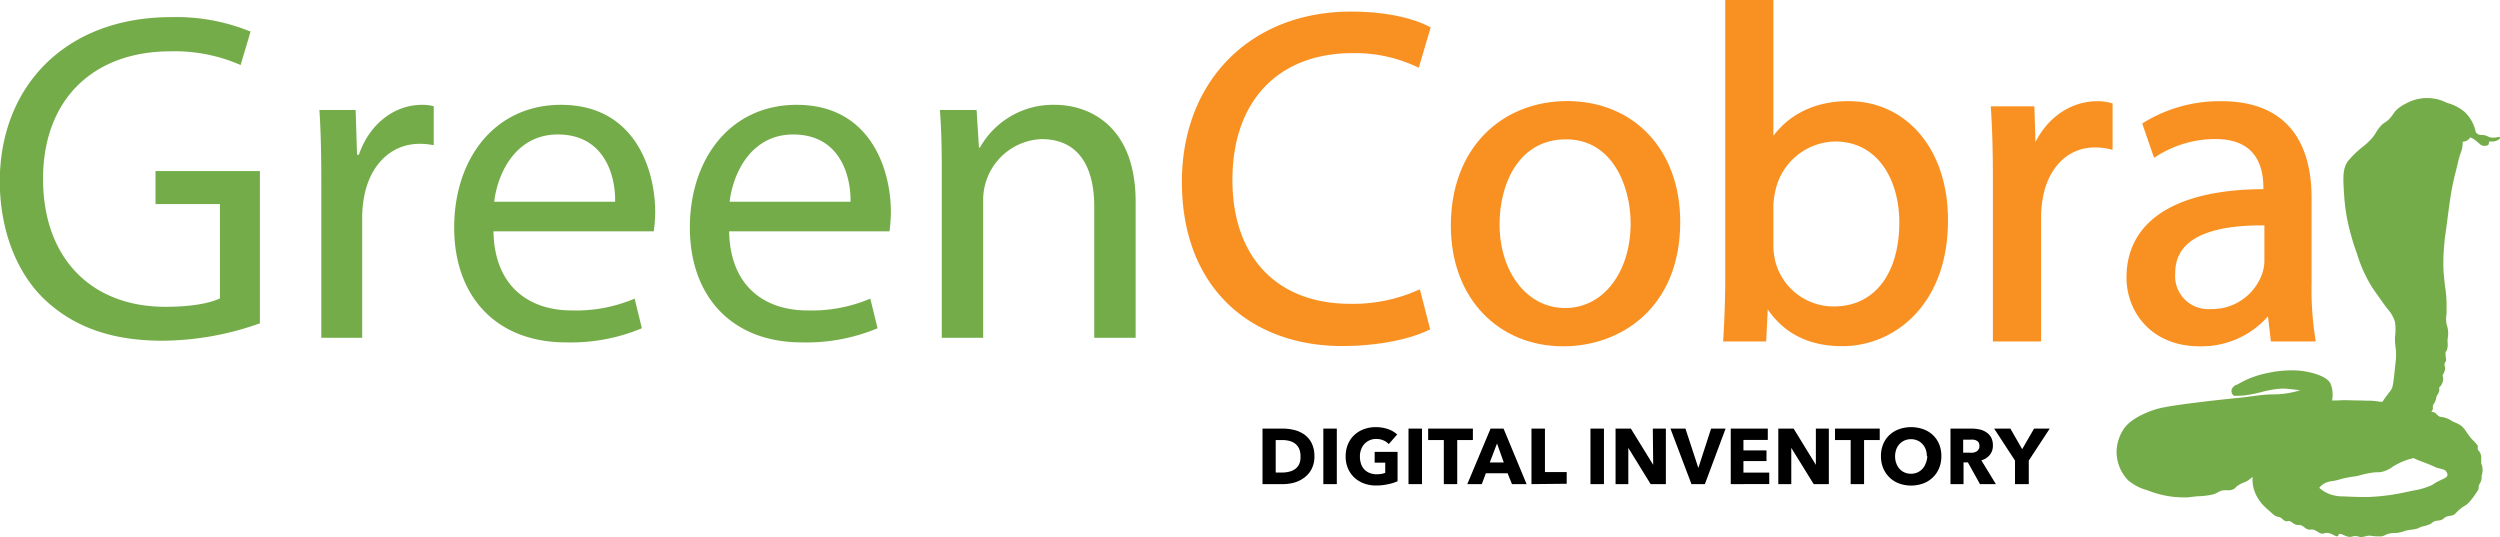 <svg id="Lager_1" data-name="Lager 1" xmlns="http://www.w3.org/2000/svg" viewBox="0 0 344.85 74.12"><defs><style>.cls-1{fill:#75ac4a;}.cls-2{fill:#f99122;stroke:#f99122;stroke-miterlimit:10;}</style></defs><title>GreenCobraLogo</title><path class="cls-1" d="M163,160a40.66,40.66,0,0,1-13.43,2.4c-6.62,0-12.07-1.68-16.35-5.77-3.77-3.64-6.1-9.48-6.1-16.29.06-13,9-22.58,23.68-22.58a27.07,27.07,0,0,1,10.91,2l-1.37,4.61a22.59,22.59,0,0,0-9.67-1.89c-10.64,0-17.58,6.62-17.58,17.59s6.68,17.65,16.87,17.65c3.7,0,6.23-.52,7.53-1.17v-13h-8.89V139H163Z" transform="translate(-127.15 -115.4)"/><path class="cls-1" d="M171.47,140.37c0-3.7-.07-6.88-.26-9.8h5l.19,6.17h.26c1.43-4.22,4.87-6.88,8.7-6.88a6.16,6.16,0,0,1,1.62.19v5.39a8.54,8.54,0,0,0-1.95-.2c-4,0-6.88,3-7.66,7.34a16,16,0,0,0-.26,2.66V162h-5.64Z" transform="translate(-127.15 -115.4)"/><path class="cls-1" d="M195.22,147.31c.13,7.73,5.06,10.91,10.77,10.91a20.62,20.62,0,0,0,8.7-1.63l1,4.09a25.4,25.4,0,0,1-10.45,1.95c-9.67,0-15.44-6.36-15.44-15.84s5.58-16.93,14.73-16.93c10.25,0,13,9,13,14.79a20.26,20.26,0,0,1-.2,2.66ZM212,143.23c.07-3.64-1.49-9.28-7.91-9.28-5.78,0-8.31,5.32-8.77,9.28Z" transform="translate(-127.15 -115.4)"/><path class="cls-1" d="M227.73,147.31c.13,7.73,5.06,10.91,10.77,10.91a20.62,20.62,0,0,0,8.7-1.63l1,4.09a25.4,25.4,0,0,1-10.45,1.95c-9.66,0-15.44-6.36-15.44-15.84s5.58-16.93,14.73-16.93c10.25,0,13,9,13,14.79a22.66,22.66,0,0,1-.19,2.66Zm16.74-4.08c.07-3.64-1.49-9.28-7.91-9.28-5.78,0-8.31,5.32-8.76,9.28Z" transform="translate(-127.15 -115.4)"/><path class="cls-1" d="M257.06,139.07c0-3.24-.06-5.9-.26-8.5h5.06l.33,5.19h.13a11.56,11.56,0,0,1,10.38-5.9c4.35,0,11.1,2.59,11.1,13.37V162h-5.71V143.87c0-5.06-1.88-9.28-7.27-9.28a8.39,8.39,0,0,0-8.05,8.51V162h-5.71Z" transform="translate(-127.15 -115.4)"/><path class="cls-2" d="M323.84,160.55c-2.08,1-6.23,2.08-11.55,2.08-12.33,0-21.61-7.79-21.61-22.13,0-13.69,9.28-23,22.84-23,5.45,0,8.89,1.17,10.38,1.94l-1.36,4.61a20.53,20.53,0,0,0-8.83-1.82c-10.25,0-17.06,6.56-17.06,18,0,10.7,6.16,17.58,16.8,17.58a22.68,22.68,0,0,0,9.22-1.81Z" transform="translate(-127.15 -115.4)"/><path class="cls-2" d="M358.42,146c0,11.61-8,16.67-15.64,16.67-8.5,0-15-6.23-15-16.15,0-10.52,6.88-16.68,15.57-16.68C352.32,129.86,358.42,136.41,358.42,146Zm-24.92.32c0,6.88,4,12.07,9.54,12.07s9.54-5.13,9.54-12.2c0-5.32-2.66-12.07-9.41-12.07S333.5,140.37,333.5,146.34Z" transform="translate(-127.15 -115.4)"/><path class="cls-2" d="M365.37,162c.13-2.14.26-5.32.26-8.11v-38h5.64v19.73h.13c2-3.5,5.65-5.77,10.71-5.77,7.79,0,13.3,6.49,13.24,16,0,11.22-7.08,16.8-14.08,16.8-4.55,0-8.18-1.75-10.52-5.9h-.19L370.3,162Zm5.9-12.59a10.76,10.76,0,0,0,.26,2.08,8.8,8.8,0,0,0,8.57,6.68c6,0,9.54-4.87,9.54-12.07,0-6.29-3.25-11.68-9.35-11.68a9.09,9.09,0,0,0-8.69,7,11.24,11.24,0,0,0-.33,2.33Z" transform="translate(-127.15 -115.4)"/><path class="cls-2" d="M402.55,140.37c0-3.7-.07-6.88-.26-9.8h5l.19,6.17h.26c1.43-4.22,4.87-6.88,8.7-6.88a6.16,6.16,0,0,1,1.62.19v5.39a8.6,8.6,0,0,0-1.95-.2c-4,0-6.88,3-7.66,7.34a16,16,0,0,0-.25,2.66V162h-5.65Z" transform="translate(-127.15 -115.4)"/><path class="cls-2" d="M440.84,162l-.46-4h-.19a11.69,11.69,0,0,1-9.61,4.67c-6.36,0-9.6-4.47-9.6-9,0-7.59,6.75-11.74,18.88-11.68v-.65c0-2.59-.71-7.26-7.14-7.26a15.58,15.58,0,0,0-8.17,2.33l-1.3-3.76a19.48,19.48,0,0,1,10.32-2.79c9.6,0,11.94,6.55,11.94,12.85v11.74A44.14,44.14,0,0,0,446,162ZM440,146c-6.23-.13-13.3,1-13.3,7.07a5.06,5.06,0,0,0,5.39,5.46,7.82,7.82,0,0,0,7.59-5.26,6.06,6.06,0,0,0,.32-1.82Z" transform="translate(-127.15 -115.4)"/><path d="M308.46,178.33a3.71,3.71,0,0,1-.37,1.73,3.41,3.41,0,0,1-1,1.2,4.09,4.09,0,0,1-1.38.7,5.88,5.88,0,0,1-1.56.22h-2.85v-7.66h2.77a6.73,6.73,0,0,1,1.6.19,4.15,4.15,0,0,1,1.4.63,3.28,3.28,0,0,1,1,1.17A4,4,0,0,1,308.46,178.33Zm-1.92,0a2.48,2.48,0,0,0-.21-1.08,1.88,1.88,0,0,0-.56-.68,2.24,2.24,0,0,0-.8-.36,4.08,4.08,0,0,0-.93-.11h-.92v4.48H304a3.83,3.83,0,0,0,1-.12,2.3,2.3,0,0,0,.81-.37,1.83,1.83,0,0,0,.56-.69A2.46,2.46,0,0,0,306.54,178.33Z" transform="translate(-127.15 -115.4)"/><path d="M309.69,182.18v-7.66h1.86v7.66Z" transform="translate(-127.15 -115.4)"/><path d="M318.62,182.19a7.11,7.11,0,0,1-1.64.18,4.67,4.67,0,0,1-1.7-.29,4,4,0,0,1-1.33-.82,3.78,3.78,0,0,1-.87-1.27,4.15,4.15,0,0,1-.31-1.65,4.29,4.29,0,0,1,.32-1.67,3.67,3.67,0,0,1,.88-1.27,3.93,3.93,0,0,1,1.32-.8,4.58,4.58,0,0,1,1.63-.28,5.12,5.12,0,0,1,1.69.27,3.64,3.64,0,0,1,1.27.74l-1.17,1.33a2,2,0,0,0-.72-.51,2.44,2.44,0,0,0-1-.2,2.16,2.16,0,0,0-2.08,1.43,2.49,2.49,0,0,0-.17,1,3,3,0,0,0,.15,1,2.12,2.12,0,0,0,.45.77,2.09,2.09,0,0,0,.73.49,2.66,2.66,0,0,0,1,.18,4,4,0,0,0,.62-.05,2.26,2.26,0,0,0,.54-.15v-1.4h-1.46v-1.49h3.16v4.05A5.58,5.58,0,0,1,318.62,182.19Z" transform="translate(-127.15 -115.4)"/><path d="M321.44,182.18v-7.66h1.86v7.66Z" transform="translate(-127.15 -115.4)"/><path d="M328.16,176.1v6.08h-1.85V176.1h-2.16v-1.58h6.17v1.58Z" transform="translate(-127.15 -115.4)"/><path d="M335.71,182.18l-.6-1.5h-3l-.56,1.5h-2l3.21-7.66h1.79l3.18,7.66Zm-2.06-5.61-1,2.62h1.93Z" transform="translate(-127.15 -115.4)"/><path d="M338.4,182.18v-7.66h1.86v6h3v1.61Z" transform="translate(-127.15 -115.4)"/><path d="M346.54,182.18v-7.66h1.86v7.66Z" transform="translate(-127.15 -115.4)"/><path d="M354.84,182.18l-3.08-5h0l0,5H350v-7.66h2.11l3.08,5h0l-.05-5h1.8v7.66Z" transform="translate(-127.15 -115.4)"/><path d="M362.32,182.18h-1.85l-2.9-7.66h2.07l1.78,5.43h0l1.76-5.43h2Z" transform="translate(-127.15 -115.4)"/><path d="M365.89,182.18v-7.66H371v1.56h-3.36v1.45h3.18V179h-3.18v1.59h3.56v1.58Z" transform="translate(-127.15 -115.4)"/><path d="M377.33,182.18l-3.09-5h0l0,5h-1.79v-7.66h2.11l3.07,5h0l0-5h1.79v7.66Z" transform="translate(-127.15 -115.4)"/><path d="M384.28,176.1v6.08h-1.85V176.1h-2.16v-1.58h6.17v1.58Z" transform="translate(-127.15 -115.4)"/><path d="M394.94,178.32a4.27,4.27,0,0,1-.31,1.66,3.77,3.77,0,0,1-2.2,2.11,4.9,4.9,0,0,1-3.32,0,3.79,3.79,0,0,1-2.19-2.11,4.27,4.27,0,0,1-.31-1.66,4.2,4.2,0,0,1,.31-1.66,3.55,3.55,0,0,1,.87-1.26,3.83,3.83,0,0,1,1.32-.8,5.06,5.06,0,0,1,3.32,0,3.78,3.78,0,0,1,1.33.8,3.55,3.55,0,0,1,.87,1.26A4.2,4.2,0,0,1,394.94,178.32Zm-2,0a2.6,2.6,0,0,0-.16-.93,2.19,2.19,0,0,0-.45-.74,2,2,0,0,0-.69-.49,2.29,2.29,0,0,0-1.78,0,2.12,2.12,0,0,0-.69.49,2.19,2.19,0,0,0-.45.74,2.84,2.84,0,0,0-.16.93,2.67,2.67,0,0,0,.17,1,2.13,2.13,0,0,0,.45.76,2.08,2.08,0,0,0,.68.49,2.29,2.29,0,0,0,1.78,0,2.23,2.23,0,0,0,.69-.49,2.29,2.29,0,0,0,.45-.76A2.67,2.67,0,0,0,393,178.32Z" transform="translate(-127.15 -115.4)"/><path d="M400.27,182.18l-1.67-3H398v3h-1.8v-7.66h2.92a5.47,5.47,0,0,1,1.07.11,2.83,2.83,0,0,1,.94.39,2.07,2.07,0,0,1,.67.71,2.33,2.33,0,0,1,.25,1.11,2,2,0,0,1-.42,1.3,2.33,2.33,0,0,1-1.17.76l2,3.28Zm-.08-5.31a.82.82,0,0,0-.11-.44.83.83,0,0,0-.3-.26,1.25,1.25,0,0,0-.4-.12,2.15,2.15,0,0,0-.43,0h-1v1.79h.88a2.56,2.56,0,0,0,.47,0,1.21,1.21,0,0,0,.43-.14.67.67,0,0,0,.32-.28A.77.77,0,0,0,400.19,176.87Z" transform="translate(-127.15 -115.4)"/><path d="M407,178.93v3.25H405.1v-3.25l-2.88-4.41h2.24l1.63,2.84,1.64-2.84h2.16Z" transform="translate(-127.15 -115.4)"/><path class="cls-1" d="M472,134.35c-.1-.21-.81.26-1.6-.09a2,2,0,0,0-.71-.24,1.93,1.93,0,0,1-.61-.05.9.9,0,0,1-.43-.37,5.22,5.22,0,0,0-1.55-2.78,6.29,6.29,0,0,0-2.41-1.23,6,6,0,0,0-5.66.09,5.11,5.11,0,0,0-1.27.85c-.45.43-.42.59-.9,1.13-.62.72-.83.54-1.41,1.23s-.59,1-1.18,1.65a9.54,9.54,0,0,1-1.23,1.13,13.72,13.72,0,0,0-2,1.94c-.79,1.08-.7,2.39-.52,5a26.38,26.38,0,0,0,.42,3.12,32.58,32.58,0,0,0,1.32,4.62,18.78,18.78,0,0,0,2.31,5c.65.9,1.26,1.82,1.94,2.69a4.73,4.73,0,0,1,1,1.75,7.17,7.17,0,0,1,0,2.12c0,1.38.17,1.37.15,2.69,0,.31-.09,1-.24,2.4-.17,1.57-.24,1.87-.47,2.22-.12.17-.3.39-.76,1-.18.25-.32.47-.42.61-.31,0-.77-.1-1.32-.14s-.76,0-1.6-.05c-1.73,0-2.12-.09-3.21,0l-.8,0a4.58,4.58,0,0,0,.05-1.23,3.49,3.49,0,0,0-.29-1.13c-.11-.22-.44-.76-1.93-1.27a10.74,10.74,0,0,0-3.58-.52,15.25,15.25,0,0,0-3,.33,13.92,13.92,0,0,0-3.15,1c-.48.23-.87.45-1.14.61a1.15,1.15,0,0,0-.8.66.86.86,0,0,0,0,.52.84.84,0,0,0,.29.38,12.2,12.2,0,0,0,1.5-.05,20.22,20.22,0,0,0,2.36-.47,12.9,12.9,0,0,1,2.88-.47c.26,0,.91.05,1.65.14l.75.09c-.15.05-.38.12-.66.19a12.59,12.59,0,0,1-3.06.38c-1.57,0-3.11.32-4.67.47-.91.09-3.4.34-6.32.71-3.87.49-4.8.72-5.8,1.08-2.59.95-3.42,2-3.68,2.31a5.86,5.86,0,0,0-1.13,3.3,5.69,5.69,0,0,0,1.61,4,7.07,7.07,0,0,0,2.68,1.37A13.47,13.47,0,0,0,429,184l1.18-.14a10.63,10.63,0,0,0,2.31-.28c.7-.23.64-.41,1.23-.52s.9.07,1.41-.14.31-.32.9-.66.69-.27,1.18-.57a3.87,3.87,0,0,0,.66-.52,5,5,0,0,0,.19,1.75,5.63,5.63,0,0,0,1.51,2.4c.17.18.18.17,1,.9a2.24,2.24,0,0,0,.52.38c.29.13.36.06.62.19s.34.35.66.47.24,0,.51,0c.46.1.53.39,1,.52.3.09.27,0,.57.05.53.14.63.51,1.13.61.25.06.22,0,.52,0,.69.1.88.58,1.46.57.22,0,.17-.07.43-.1.82-.06,1.35.64,1.65.43.1-.07,0-.15.14-.24.33-.26,1,.52,1.79.33a2,2,0,0,1,.42-.09,3.46,3.46,0,0,1,.76.14c.58,0,.74-.19,1.32-.19a7.92,7.92,0,0,0,1.56.1c.5-.08.43-.22,1.08-.38s.78,0,1.56-.19c.54-.11.47-.18,1-.28s.71-.06,1.18-.19.35-.18.85-.33a5.08,5.08,0,0,0,1.09-.33c.28-.16.21-.21.47-.33.46-.23.66-.07,1.13-.28.3-.15.24-.23.56-.38s.6-.11.95-.24.35-.28.89-.75c.72-.63.82-.47,1.32-1a9,9,0,0,0,.76-.95l.19-.28c.3-.45.34-.49.37-.61s0-.24.05-.47a1.92,1.92,0,0,1,.19-.38,2.33,2.33,0,0,0,.19-.57c0-.14,0-.28,0-.42a2.32,2.32,0,0,0,.09-1.27,2.72,2.72,0,0,0-.14-.43v-.85a1.54,1.54,0,0,0-.19-.7c-.12-.2-.24-.23-.28-.43s0-.18,0-.33-.08-.29-.66-.89c-.17-.17-.16-.15-.24-.24a12.94,12.94,0,0,1-.85-1.18,3.15,3.15,0,0,0-.66-.66,5,5,0,0,0-.85-.42c-.71-.35-.61-.38-1-.52-.73-.29-.89-.09-1.22-.38s-.31-.37-.62-.47a1.15,1.15,0,0,0-.33-.05.8.8,0,0,0,.19-.28c.09-.23,0-.33.05-.57s.27-.38.42-.89c.07-.23,0-.23.1-.43s.26-.4.33-.66a1.1,1.1,0,0,0,0-.52,1.66,1.66,0,0,0,.56-1.32,1.38,1.38,0,0,0-.09-.33c.38-.66.4-1,.33-1.22a.85.85,0,0,1-.05-.38c0-.2.13-.23.19-.42s0-.24-.05-.8c0-.19,0-.34,0-.43a1.35,1.35,0,0,0,.19-.28,2.6,2.6,0,0,0,.09-1.09v-.42a3.8,3.8,0,0,0,0-1.56,5.53,5.53,0,0,1-.19-.8,4.89,4.89,0,0,1,.05-1.18s0-.31,0-1.22a15.09,15.09,0,0,0-.19-2.36c-.1-.81-.2-1.67-.24-2.55a26,26,0,0,1,.14-3.63c0-.42.14-1.16.33-2.64.25-1.91.38-2.86.47-3.44a33.77,33.77,0,0,1,.71-3.54c.26-.94.41-1.91.76-2.83a3.6,3.6,0,0,0,.23-1.08,2.36,2.36,0,0,0,0-.38,1.32,1.32,0,0,0,1-.52l.05-.09a3.23,3.23,0,0,1,.47.23,6.39,6.39,0,0,1,.61.48c.43.35.42.35.47.37.42.19.94.05,1-.14a1.66,1.66,0,0,1,.05-.28.93.93,0,0,1,.05-.1,3.94,3.94,0,0,0,.56,0,.87.87,0,0,0,.38-.1C471.85,134.72,472.05,134.48,472,134.35ZM463.6,180c.47.13.81.16,1,.47a.7.7,0,0,1,.15.48c-.06.32-.47.45-1.09.75-.8.39-.66.43-1.27.71a10.55,10.55,0,0,1-2.36.66c-1.16.25-1.74.37-2.31.47a29,29,0,0,1-4,.42c-.55,0-1.5,0-3.4-.09a5.34,5.34,0,0,1-1.74-.28,4.82,4.82,0,0,1-1.51-.9,2.36,2.36,0,0,1,.71-.61,3.17,3.17,0,0,1,1.18-.33c1-.18.8-.24,2-.47.9-.18.73-.1,1.42-.24a16.76,16.76,0,0,1,2.17-.47c.58-.05.58,0,1-.05a3.88,3.88,0,0,0,1.6-.71,9.3,9.3,0,0,1,2.92-1.22l.62.28,1,.38C463.24,179.84,463,179.88,463.6,180Z" transform="translate(-127.15 -115.4)"/></svg>